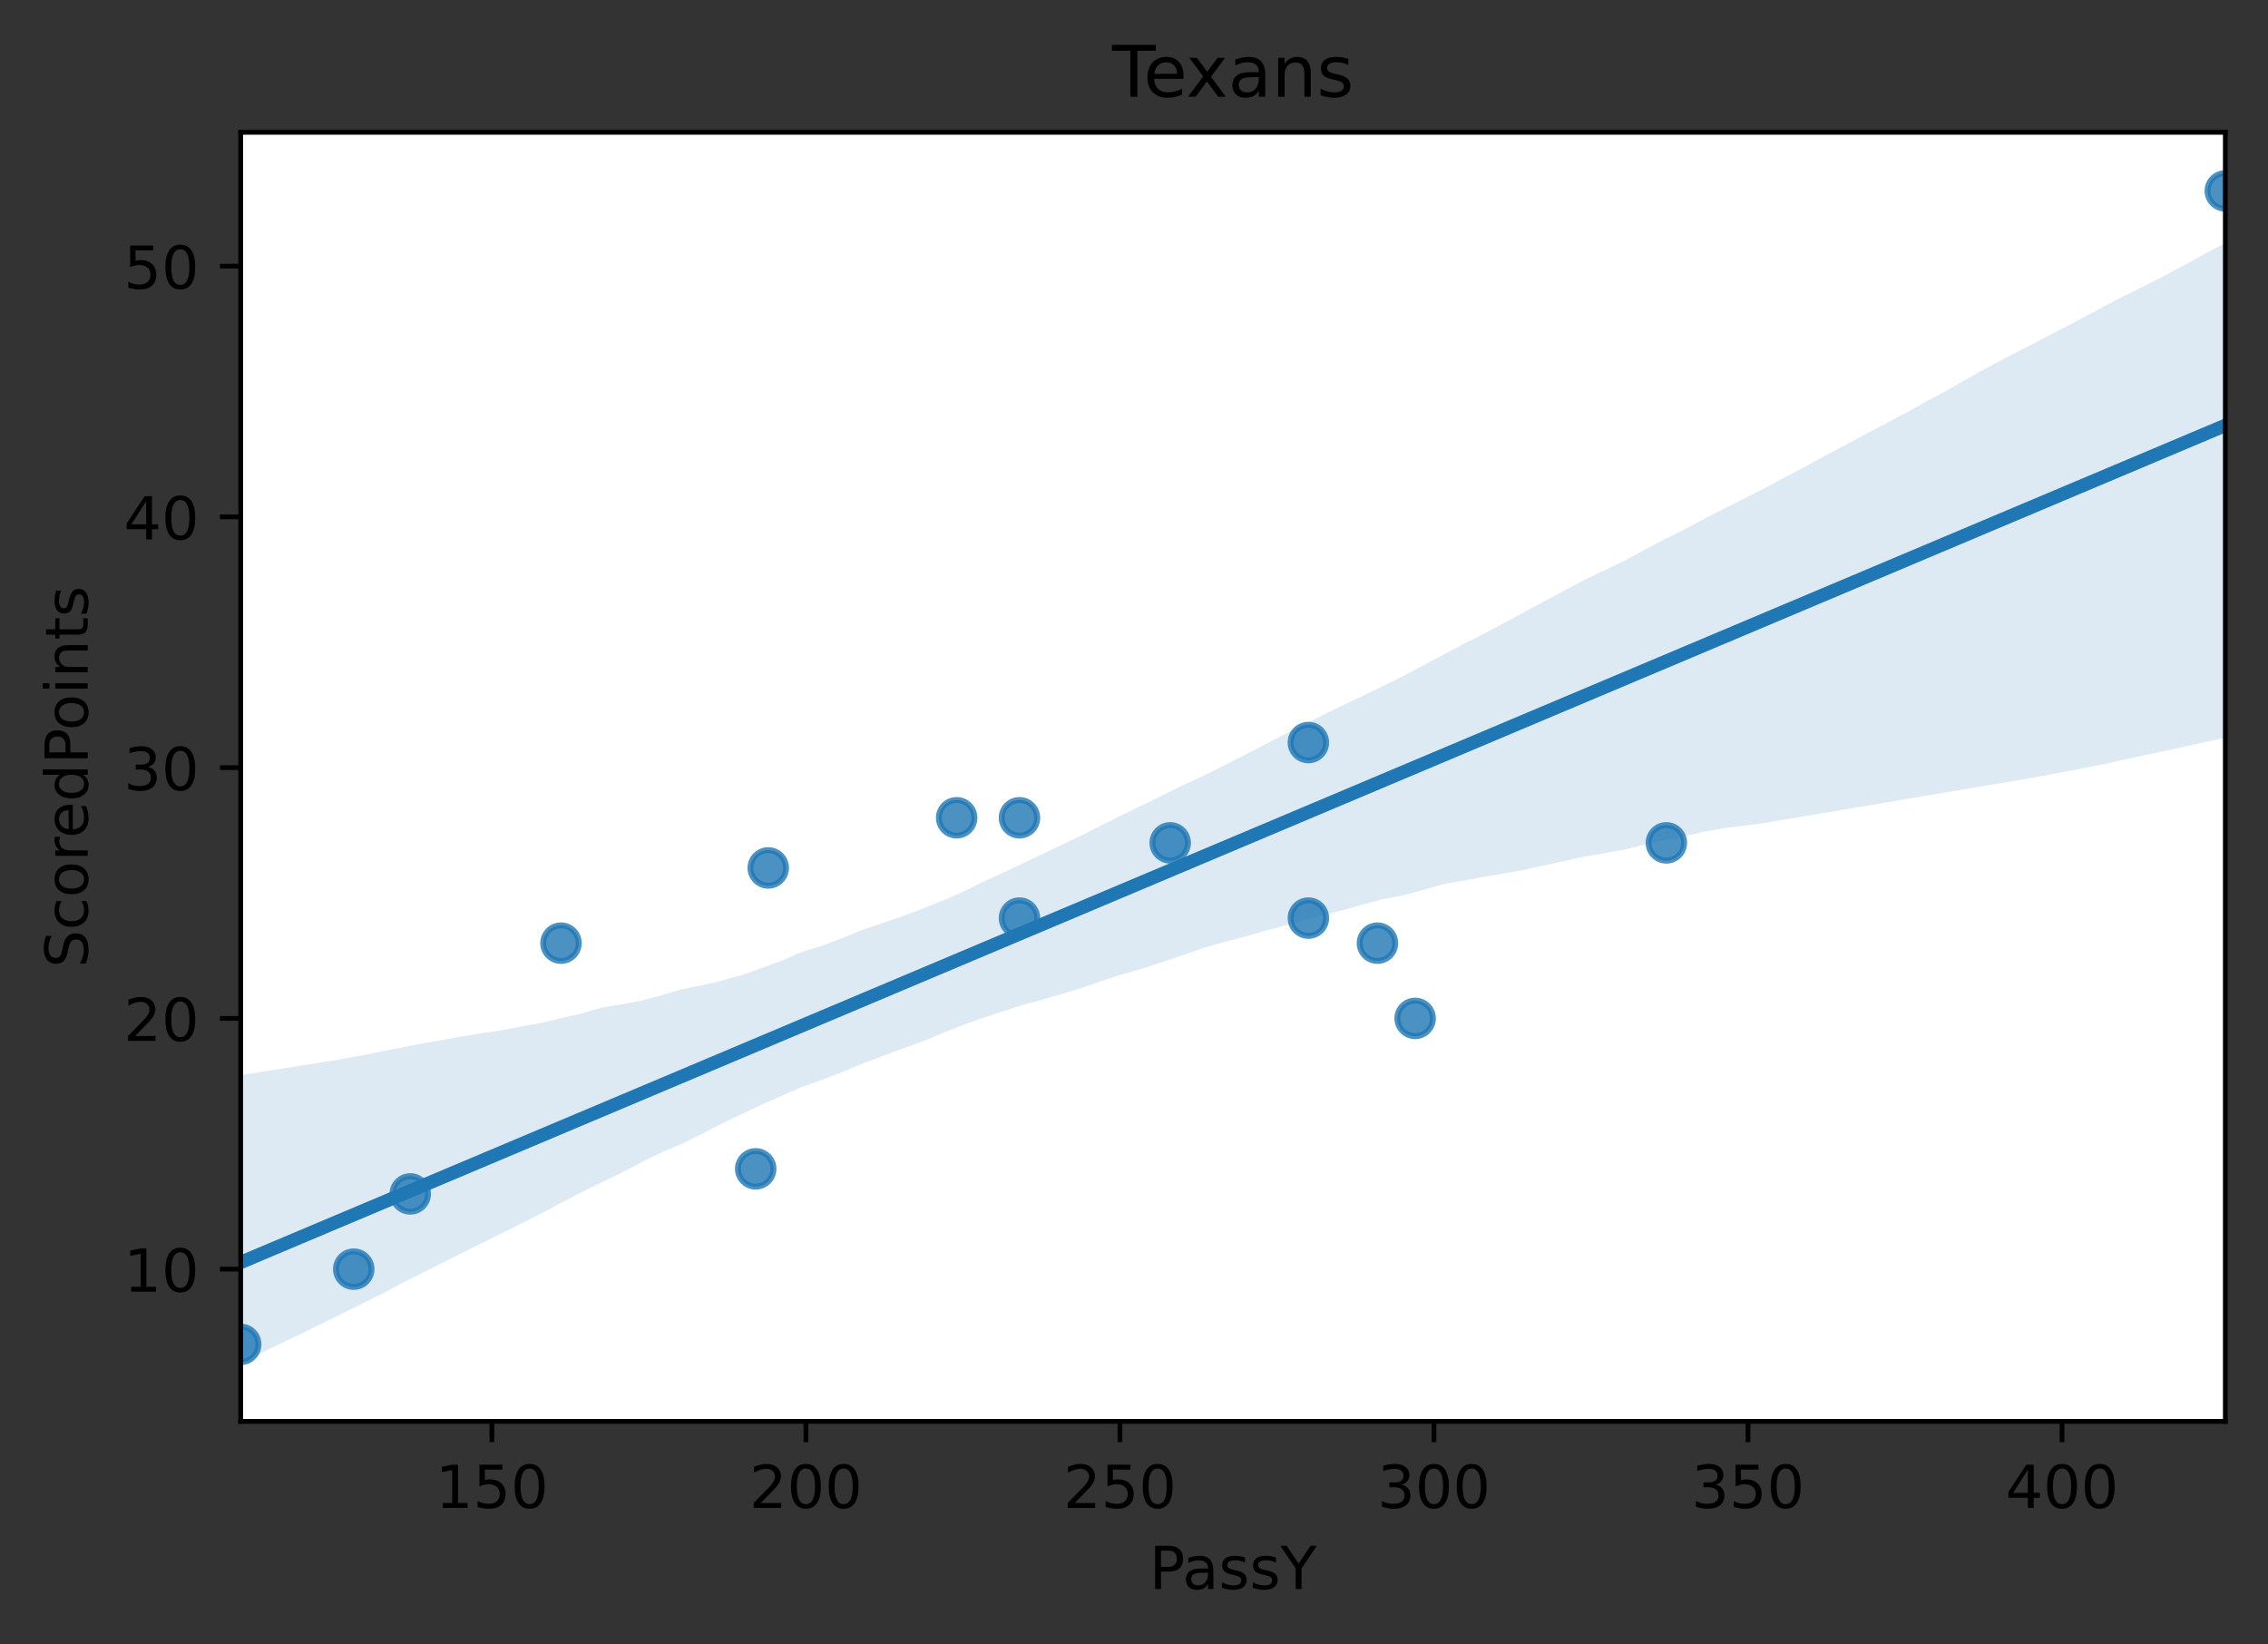 <?xml version="1.0" encoding="utf-8" standalone="no"?>
<!DOCTYPE svg PUBLIC "-//W3C//DTD SVG 1.1//EN"
  "http://www.w3.org/Graphics/SVG/1.1/DTD/svg11.dtd">
<!-- Created with matplotlib (https://matplotlib.org/) -->
<svg height="277.314pt" version="1.1" viewBox="0 0 382.603 277.314" width="382.603pt" xmlns="http://www.w3.org/2000/svg" xmlns:xlink="http://www.w3.org/1999/xlink">
 <rect x="0" y="0" width="382.603" height="277.314" fill="#333333" stroke="none"/>
 <defs>
  <style type="text/css">
*{stroke-linecap:butt;stroke-linejoin:round;}
  </style>
 </defs>
 <g id="figure_1">
  <g id="patch_1">
   <path d="M 0 277.314 
L 382.603 277.314 
L 382.603 0 
L 0 0 
z
" style="fill:none;"/>
  </g>
  <g id="axes_1">
   <g id="patch_2">
    <path d="M 40.603 239.758 
L 375.403 239.758 
L 375.403 22.318 
L 40.603 22.318 
z
" style="fill:#ffffff;"/>
   </g>
   <g id="PathCollection_1">
    <defs>
     <path d="M 0 3 
C 0.796 3 1.559 2.684 2.121 2.121 
C 2.684 1.559 3 0.796 3 0 
C 3 -0.796 2.684 -1.559 2.121 -2.121 
C 1.559 -2.684 0.796 -3 0 -3 
C -0.796 -3 -1.559 -2.684 -2.121 -2.121 
C -2.684 -1.559 -3 -0.796 -3 0 
C -3 0.796 -2.684 1.559 -2.121 2.121 
C -1.559 2.684 -0.796 3 0 3 
z
" id="m379be40151" style="stroke:#1f77b4;stroke-opacity:0.8;"/>
    </defs>
    <g clip-path="url(#p07ebb35bd9)">
     <use style="fill:#1f77b4;fill-opacity:0.8;stroke:#1f77b4;stroke-opacity:0.8;" x="171.98" xlink:href="#m379be40151" y="137.945"/>
     <use style="fill:#1f77b4;fill-opacity:0.8;stroke:#1f77b4;stroke-opacity:0.8;" x="69.209" xlink:href="#m379be40151" y="201.391"/>
     <use style="fill:#1f77b4;fill-opacity:0.8;stroke:#1f77b4;stroke-opacity:0.8;" x="281.108" xlink:href="#m379be40151" y="142.175"/>
     <use style="fill:#1f77b4;fill-opacity:0.8;stroke:#1f77b4;stroke-opacity:0.8;" x="59.674" xlink:href="#m379be40151" y="214.08"/>
     <use style="fill:#1f77b4;fill-opacity:0.8;stroke:#1f77b4;stroke-opacity:0.8;" x="375.403" xlink:href="#m379be40151" y="32.202"/>
     <use style="fill:#1f77b4;fill-opacity:0.8;stroke:#1f77b4;stroke-opacity:0.8;" x="220.717" xlink:href="#m379be40151" y="125.256"/>
     <use style="fill:#1f77b4;fill-opacity:0.8;stroke:#1f77b4;stroke-opacity:0.8;" x="232.371" xlink:href="#m379be40151" y="159.093"/>
     <use style="fill:#1f77b4;fill-opacity:0.8;stroke:#1f77b4;stroke-opacity:0.8;" x="197.408" xlink:href="#m379be40151" y="142.175"/>
     <use style="fill:#1f77b4;fill-opacity:0.8;stroke:#1f77b4;stroke-opacity:0.8;" x="129.601" xlink:href="#m379be40151" y="146.404"/>
     <use style="fill:#1f77b4;fill-opacity:0.8;stroke:#1f77b4;stroke-opacity:0.8;" x="40.603" xlink:href="#m379be40151" y="226.769"/>
     <use style="fill:#1f77b4;fill-opacity:0.8;stroke:#1f77b4;stroke-opacity:0.8;" x="238.728" xlink:href="#m379be40151" y="171.783"/>
     <use style="fill:#1f77b4;fill-opacity:0.8;stroke:#1f77b4;stroke-opacity:0.8;" x="161.385" xlink:href="#m379be40151" y="137.945"/>
     <use style="fill:#1f77b4;fill-opacity:0.8;stroke:#1f77b4;stroke-opacity:0.8;" x="220.717" xlink:href="#m379be40151" y="154.864"/>
     <use style="fill:#1f77b4;fill-opacity:0.8;stroke:#1f77b4;stroke-opacity:0.8;" x="171.98" xlink:href="#m379be40151" y="154.864"/>
     <use style="fill:#1f77b4;fill-opacity:0.8;stroke:#1f77b4;stroke-opacity:0.8;" x="94.637" xlink:href="#m379be40151" y="159.093"/>
     <use style="fill:#1f77b4;fill-opacity:0.8;stroke:#1f77b4;stroke-opacity:0.8;" x="127.482" xlink:href="#m379be40151" y="197.161"/>
    </g>
   </g>
   <g id="PolyCollection_1">
    <path clip-path="url(#p07ebb35bd9)" d="M 40.603 181.369 
L 40.603 229.874 
L 43.985 228.247 
L 47.367 226.619 
L 50.749 224.992 
L 54.13 223.347 
L 57.512 221.672 
L 60.894 219.998 
L 64.276 218.323 
L 67.658 216.509 
L 71.039 214.805 
L 74.421 213.124 
L 77.803 211.407 
L 81.185 209.73 
L 84.567 208.052 
L 87.949 206.375 
L 91.33 204.668 
L 94.712 202.862 
L 98.094 201.092 
L 101.476 199.448 
L 104.858 197.82 
L 108.239 196.033 
L 111.621 194.376 
L 115.003 192.953 
L 118.385 191.275 
L 121.767 189.531 
L 125.149 187.916 
L 128.53 186.309 
L 131.912 184.832 
L 135.294 183.326 
L 138.676 182.156 
L 142.058 180.835 
L 145.439 179.436 
L 148.821 178.155 
L 152.203 176.899 
L 155.585 175.696 
L 158.967 174.273 
L 162.349 172.926 
L 165.73 171.738 
L 169.112 170.624 
L 172.494 169.508 
L 175.876 168.612 
L 179.258 167.614 
L 182.639 166.598 
L 186.021 165.407 
L 189.403 164.311 
L 192.785 163.36 
L 196.167 162.267 
L 199.549 161.121 
L 202.93 159.929 
L 206.312 158.947 
L 209.694 158.08 
L 213.076 157.096 
L 216.458 156.198 
L 219.839 155.278 
L 223.221 154.333 
L 226.603 153.516 
L 229.985 152.523 
L 233.367 151.66 
L 236.749 151.014 
L 240.13 150.086 
L 243.512 149.131 
L 246.894 148.559 
L 250.276 147.915 
L 253.658 147.353 
L 257.039 146.742 
L 260.421 145.987 
L 263.803 145.258 
L 267.185 144.502 
L 270.567 143.94 
L 273.949 143.321 
L 277.33 142.498 
L 280.712 141.758 
L 284.094 141.059 
L 287.476 140.295 
L 290.858 139.677 
L 294.239 139.274 
L 297.621 138.81 
L 301.003 138.245 
L 304.385 137.68 
L 307.767 137.114 
L 311.149 136.548 
L 314.53 135.977 
L 317.912 135.406 
L 321.294 134.835 
L 324.676 134.264 
L 328.058 133.692 
L 331.439 133.121 
L 334.821 132.549 
L 338.203 131.978 
L 341.585 131.406 
L 344.967 130.81 
L 348.349 130.163 
L 351.73 129.514 
L 355.112 128.851 
L 358.494 128.114 
L 361.876 127.376 
L 365.258 126.642 
L 368.639 125.909 
L 372.021 125.174 
L 375.403 124.438 
L 375.403 40.973 
L 375.403 40.973 
L 372.021 42.759 
L 368.639 44.64 
L 365.258 46.457 
L 361.876 48.176 
L 358.494 49.832 
L 355.112 51.594 
L 351.73 53.404 
L 348.349 55.201 
L 344.967 56.95 
L 341.585 58.699 
L 338.203 60.447 
L 334.821 62.235 
L 331.439 64.151 
L 328.058 66.068 
L 324.676 67.893 
L 321.294 69.753 
L 317.912 71.551 
L 314.53 73.327 
L 311.149 75.136 
L 307.767 76.948 
L 304.385 78.793 
L 301.003 80.572 
L 297.621 82.376 
L 294.239 84.113 
L 290.858 85.798 
L 287.476 87.513 
L 284.094 89.344 
L 280.712 91.002 
L 277.33 92.802 
L 273.949 94.638 
L 270.567 96.247 
L 267.185 97.859 
L 263.803 99.671 
L 260.421 101.487 
L 257.039 103.303 
L 253.658 105.119 
L 250.276 106.935 
L 246.894 108.632 
L 243.512 110.428 
L 240.13 112.224 
L 236.749 114.021 
L 233.367 115.683 
L 229.985 117.342 
L 226.603 118.929 
L 223.221 120.584 
L 219.839 122.313 
L 216.458 123.982 
L 213.076 125.731 
L 209.694 127.488 
L 206.312 129.22 
L 202.93 130.904 
L 199.549 132.449 
L 196.167 134.134 
L 192.785 135.798 
L 189.403 137.414 
L 186.021 139.12 
L 182.639 140.829 
L 179.258 142.438 
L 175.876 144.047 
L 172.494 145.657 
L 169.112 147.269 
L 165.73 148.8 
L 162.349 150.477 
L 158.967 151.943 
L 155.585 153.302 
L 152.203 154.563 
L 148.821 155.726 
L 145.439 156.864 
L 142.058 158.231 
L 138.676 159.533 
L 135.294 160.57 
L 131.912 162.023 
L 128.53 163.265 
L 125.149 164.468 
L 121.767 165.42 
L 118.385 166.214 
L 115.003 166.866 
L 111.621 167.881 
L 108.239 168.777 
L 104.858 169.41 
L 101.476 169.977 
L 98.094 170.962 
L 94.712 171.727 
L 91.33 172.549 
L 87.949 173.135 
L 84.567 173.794 
L 81.185 174.3 
L 77.803 174.853 
L 74.421 175.466 
L 71.039 176.051 
L 67.658 176.712 
L 64.276 177.383 
L 60.894 178.055 
L 57.512 178.676 
L 54.13 179.215 
L 50.749 179.753 
L 47.367 180.292 
L 43.985 180.831 
L 40.603 181.369 
z
" style="fill:#1f77b4;fill-opacity:0.15;"/>
   </g>
   <g id="matplotlib.axis_1">
    <g id="xtick_1">
     <g id="line2d_1">
      <defs>
       <path d="M 0 0 
L 0 3.5 
" id="m91dc7fddc4" style="stroke:#000000;stroke-width:0.8;"/>
      </defs>
      <g>
       <use style="stroke:#000000;stroke-width:0.8;" x="82.983" xlink:href="#m91dc7fddc4" y="239.758"/>
      </g>
     </g>
     <g id="text_1">
      <!-- 150 -->
      <defs>
       <path d="M 12.406 8.297 
L 28.516 8.297 
L 28.516 63.922 
L 10.984 60.406 
L 10.984 69.391 
L 28.422 72.906 
L 38.281 72.906 
L 38.281 8.297 
L 54.391 8.297 
L 54.391 0 
L 12.406 0 
z
" id="DejaVuSans-49"/>
       <path d="M 10.797 72.906 
L 49.516 72.906 
L 49.516 64.594 
L 19.828 64.594 
L 19.828 46.734 
Q 21.969 47.469 24.109 47.828 
Q 26.266 48.188 28.422 48.188 
Q 40.625 48.188 47.75 41.5 
Q 54.891 34.812 54.891 23.391 
Q 54.891 11.625 47.562 5.094 
Q 40.234 -1.422 26.906 -1.422 
Q 22.312 -1.422 17.547 -0.641 
Q 12.797 0.141 7.719 1.703 
L 7.719 11.625 
Q 12.109 9.234 16.797 8.062 
Q 21.484 6.891 26.703 6.891 
Q 35.156 6.891 40.078 11.328 
Q 45.016 15.766 45.016 23.391 
Q 45.016 31 40.078 35.438 
Q 35.156 39.891 26.703 39.891 
Q 22.75 39.891 18.812 39.016 
Q 14.891 38.141 10.797 36.281 
z
" id="DejaVuSans-53"/>
       <path d="M 31.781 66.406 
Q 24.172 66.406 20.328 58.906 
Q 16.5 51.422 16.5 36.375 
Q 16.5 21.391 20.328 13.891 
Q 24.172 6.391 31.781 6.391 
Q 39.453 6.391 43.281 13.891 
Q 47.125 21.391 47.125 36.375 
Q 47.125 51.422 43.281 58.906 
Q 39.453 66.406 31.781 66.406 
z
M 31.781 74.219 
Q 44.047 74.219 50.516 64.516 
Q 56.984 54.828 56.984 36.375 
Q 56.984 17.969 50.516 8.266 
Q 44.047 -1.422 31.781 -1.422 
Q 19.531 -1.422 13.062 8.266 
Q 6.594 17.969 6.594 36.375 
Q 6.594 54.828 13.062 64.516 
Q 19.531 74.219 31.781 74.219 
z
" id="DejaVuSans-48"/>
      </defs>
      <g transform="translate(73.439 254.357)scale(0.1 -0.1)">
       <use xlink:href="#DejaVuSans-49"/>
       <use x="63.623" xlink:href="#DejaVuSans-53"/>
       <use x="127.246" xlink:href="#DejaVuSans-48"/>
      </g>
     </g>
    </g>
    <g id="xtick_2">
     <g id="line2d_2">
      <g>
       <use style="stroke:#000000;stroke-width:0.8;" x="135.958" xlink:href="#m91dc7fddc4" y="239.758"/>
      </g>
     </g>
     <g id="text_2">
      <!-- 200 -->
      <defs>
       <path d="M 19.188 8.297 
L 53.609 8.297 
L 53.609 0 
L 7.328 0 
L 7.328 8.297 
Q 12.938 14.109 22.625 23.891 
Q 32.328 33.688 34.812 36.531 
Q 39.547 41.844 41.422 45.531 
Q 43.312 49.219 43.312 52.781 
Q 43.312 58.594 39.234 62.25 
Q 35.156 65.922 28.609 65.922 
Q 23.969 65.922 18.812 64.312 
Q 13.672 62.703 7.812 59.422 
L 7.812 69.391 
Q 13.766 71.781 18.938 73 
Q 24.125 74.219 28.422 74.219 
Q 39.75 74.219 46.484 68.547 
Q 53.219 62.891 53.219 53.422 
Q 53.219 48.922 51.531 44.891 
Q 49.859 40.875 45.406 35.406 
Q 44.188 33.984 37.641 27.219 
Q 31.109 20.453 19.188 8.297 
z
" id="DejaVuSans-50"/>
      </defs>
      <g transform="translate(126.414 254.357)scale(0.1 -0.1)">
       <use xlink:href="#DejaVuSans-50"/>
       <use x="63.623" xlink:href="#DejaVuSans-48"/>
       <use x="127.246" xlink:href="#DejaVuSans-48"/>
      </g>
     </g>
    </g>
    <g id="xtick_3">
     <g id="line2d_3">
      <g>
       <use style="stroke:#000000;stroke-width:0.8;" x="188.932" xlink:href="#m91dc7fddc4" y="239.758"/>
      </g>
     </g>
     <g id="text_3">
      <!-- 250 -->
      <g transform="translate(179.388 254.357)scale(0.1 -0.1)">
       <use xlink:href="#DejaVuSans-50"/>
       <use x="63.623" xlink:href="#DejaVuSans-53"/>
       <use x="127.246" xlink:href="#DejaVuSans-48"/>
      </g>
     </g>
    </g>
    <g id="xtick_4">
     <g id="line2d_4">
      <g>
       <use style="stroke:#000000;stroke-width:0.8;" x="241.907" xlink:href="#m91dc7fddc4" y="239.758"/>
      </g>
     </g>
     <g id="text_4">
      <!-- 300 -->
      <defs>
       <path d="M 40.578 39.312 
Q 47.656 37.797 51.625 33 
Q 55.609 28.219 55.609 21.188 
Q 55.609 10.406 48.188 4.484 
Q 40.766 -1.422 27.094 -1.422 
Q 22.516 -1.422 17.656 -0.516 
Q 12.797 0.391 7.625 2.203 
L 7.625 11.719 
Q 11.719 9.328 16.594 8.109 
Q 21.484 6.891 26.812 6.891 
Q 36.078 6.891 40.938 10.547 
Q 45.797 14.203 45.797 21.188 
Q 45.797 27.641 41.281 31.266 
Q 36.766 34.906 28.719 34.906 
L 20.219 34.906 
L 20.219 43.016 
L 29.109 43.016 
Q 36.375 43.016 40.234 45.922 
Q 44.094 48.828 44.094 54.297 
Q 44.094 59.906 40.109 62.906 
Q 36.141 65.922 28.719 65.922 
Q 24.656 65.922 20.016 65.031 
Q 15.375 64.156 9.812 62.312 
L 9.812 71.094 
Q 15.438 72.656 20.344 73.438 
Q 25.25 74.219 29.594 74.219 
Q 40.828 74.219 47.359 69.109 
Q 53.906 64.016 53.906 55.328 
Q 53.906 49.266 50.438 45.094 
Q 46.969 40.922 40.578 39.312 
z
" id="DejaVuSans-51"/>
      </defs>
      <g transform="translate(232.363 254.357)scale(0.1 -0.1)">
       <use xlink:href="#DejaVuSans-51"/>
       <use x="63.623" xlink:href="#DejaVuSans-48"/>
       <use x="127.246" xlink:href="#DejaVuSans-48"/>
      </g>
     </g>
    </g>
    <g id="xtick_5">
     <g id="line2d_5">
      <g>
       <use style="stroke:#000000;stroke-width:0.8;" x="294.882" xlink:href="#m91dc7fddc4" y="239.758"/>
      </g>
     </g>
     <g id="text_5">
      <!-- 350 -->
      <g transform="translate(285.338 254.357)scale(0.1 -0.1)">
       <use xlink:href="#DejaVuSans-51"/>
       <use x="63.623" xlink:href="#DejaVuSans-53"/>
       <use x="127.246" xlink:href="#DejaVuSans-48"/>
      </g>
     </g>
    </g>
    <g id="xtick_6">
     <g id="line2d_6">
      <g>
       <use style="stroke:#000000;stroke-width:0.8;" x="347.856" xlink:href="#m91dc7fddc4" y="239.758"/>
      </g>
     </g>
     <g id="text_6">
      <!-- 400 -->
      <defs>
       <path d="M 37.797 64.312 
L 12.891 25.391 
L 37.797 25.391 
z
M 35.203 72.906 
L 47.609 72.906 
L 47.609 25.391 
L 58.016 25.391 
L 58.016 17.188 
L 47.609 17.188 
L 47.609 0 
L 37.797 0 
L 37.797 17.188 
L 4.891 17.188 
L 4.891 26.703 
z
" id="DejaVuSans-52"/>
      </defs>
      <g transform="translate(338.313 254.357)scale(0.1 -0.1)">
       <use xlink:href="#DejaVuSans-52"/>
       <use x="63.623" xlink:href="#DejaVuSans-48"/>
       <use x="127.246" xlink:href="#DejaVuSans-48"/>
      </g>
     </g>
    </g>
    <g id="text_7">
     <!-- PassY -->
     <defs>
      <path d="M 19.672 64.797 
L 19.672 37.406 
L 32.078 37.406 
Q 38.969 37.406 42.719 40.969 
Q 46.484 44.531 46.484 51.125 
Q 46.484 57.672 42.719 61.234 
Q 38.969 64.797 32.078 64.797 
z
M 9.812 72.906 
L 32.078 72.906 
Q 44.344 72.906 50.609 67.359 
Q 56.891 61.812 56.891 51.125 
Q 56.891 40.328 50.609 34.812 
Q 44.344 29.297 32.078 29.297 
L 19.672 29.297 
L 19.672 0 
L 9.812 0 
z
" id="DejaVuSans-80"/>
      <path d="M 34.281 27.484 
Q 23.391 27.484 19.188 25 
Q 14.984 22.516 14.984 16.5 
Q 14.984 11.719 18.141 8.906 
Q 21.297 6.109 26.703 6.109 
Q 34.188 6.109 38.703 11.406 
Q 43.219 16.703 43.219 25.484 
L 43.219 27.484 
z
M 52.203 31.203 
L 52.203 0 
L 43.219 0 
L 43.219 8.297 
Q 40.141 3.328 35.547 0.953 
Q 30.953 -1.422 24.312 -1.422 
Q 15.922 -1.422 10.953 3.297 
Q 6 8.016 6 15.922 
Q 6 25.141 12.172 29.828 
Q 18.359 34.516 30.609 34.516 
L 43.219 34.516 
L 43.219 35.406 
Q 43.219 41.609 39.141 45 
Q 35.062 48.391 27.688 48.391 
Q 23 48.391 18.547 47.266 
Q 14.109 46.141 10.016 43.891 
L 10.016 52.203 
Q 14.938 54.109 19.578 55.047 
Q 24.219 56 28.609 56 
Q 40.484 56 46.344 49.844 
Q 52.203 43.703 52.203 31.203 
z
" id="DejaVuSans-97"/>
      <path d="M 44.281 53.078 
L 44.281 44.578 
Q 40.484 46.531 36.375 47.5 
Q 32.281 48.484 27.875 48.484 
Q 21.188 48.484 17.844 46.438 
Q 14.5 44.391 14.5 40.281 
Q 14.5 37.156 16.891 35.375 
Q 19.281 33.594 26.516 31.984 
L 29.594 31.297 
Q 39.156 29.25 43.188 25.516 
Q 47.219 21.781 47.219 15.094 
Q 47.219 7.469 41.188 3.016 
Q 35.156 -1.422 24.609 -1.422 
Q 20.219 -1.422 15.453 -0.562 
Q 10.688 0.297 5.422 2 
L 5.422 11.281 
Q 10.406 8.688 15.234 7.391 
Q 20.062 6.109 24.812 6.109 
Q 31.156 6.109 34.562 8.281 
Q 37.984 10.453 37.984 14.406 
Q 37.984 18.062 35.516 20.016 
Q 33.062 21.969 24.703 23.781 
L 21.578 24.516 
Q 13.234 26.266 9.516 29.906 
Q 5.812 33.547 5.812 39.891 
Q 5.812 47.609 11.281 51.797 
Q 16.75 56 26.812 56 
Q 31.781 56 36.172 55.266 
Q 40.578 54.547 44.281 53.078 
z
" id="DejaVuSans-115"/>
      <path d="M -0.203 72.906 
L 10.406 72.906 
L 30.609 42.922 
L 50.688 72.906 
L 61.281 72.906 
L 35.5 34.719 
L 35.5 0 
L 25.594 0 
L 25.594 34.719 
z
" id="DejaVuSans-89"/>
     </defs>
     <g transform="translate(193.886 268.035)scale(0.1 -0.1)">
      <use xlink:href="#DejaVuSans-80"/>
      <use x="55.803" xlink:href="#DejaVuSans-97"/>
      <use x="117.082" xlink:href="#DejaVuSans-115"/>
      <use x="169.182" xlink:href="#DejaVuSans-115"/>
      <use x="221.281" xlink:href="#DejaVuSans-89"/>
     </g>
    </g>
   </g>
   <g id="matplotlib.axis_2">
    <g id="ytick_1">
     <g id="line2d_7">
      <defs>
       <path d="M 0 0 
L -3.5 0 
" id="m6485067df8" style="stroke:#000000;stroke-width:0.8;"/>
      </defs>
      <g>
       <use style="stroke:#000000;stroke-width:0.8;" x="40.603" xlink:href="#m6485067df8" y="214.08"/>
      </g>
     </g>
     <g id="text_8">
      <!-- 10 -->
      <g transform="translate(20.878 217.879)scale(0.1 -0.1)">
       <use xlink:href="#DejaVuSans-49"/>
       <use x="63.623" xlink:href="#DejaVuSans-48"/>
      </g>
     </g>
    </g>
    <g id="ytick_2">
     <g id="line2d_8">
      <g>
       <use style="stroke:#000000;stroke-width:0.8;" x="40.603" xlink:href="#m6485067df8" y="171.783"/>
      </g>
     </g>
     <g id="text_9">
      <!-- 20 -->
      <g transform="translate(20.878 175.582)scale(0.1 -0.1)">
       <use xlink:href="#DejaVuSans-50"/>
       <use x="63.623" xlink:href="#DejaVuSans-48"/>
      </g>
     </g>
    </g>
    <g id="ytick_3">
     <g id="line2d_9">
      <g>
       <use style="stroke:#000000;stroke-width:0.8;" x="40.603" xlink:href="#m6485067df8" y="129.485"/>
      </g>
     </g>
     <g id="text_10">
      <!-- 30 -->
      <g transform="translate(20.878 133.285)scale(0.1 -0.1)">
       <use xlink:href="#DejaVuSans-51"/>
       <use x="63.623" xlink:href="#DejaVuSans-48"/>
      </g>
     </g>
    </g>
    <g id="ytick_4">
     <g id="line2d_10">
      <g>
       <use style="stroke:#000000;stroke-width:0.8;" x="40.603" xlink:href="#m6485067df8" y="87.188"/>
      </g>
     </g>
     <g id="text_11">
      <!-- 40 -->
      <g transform="translate(20.878 90.987)scale(0.1 -0.1)">
       <use xlink:href="#DejaVuSans-52"/>
       <use x="63.623" xlink:href="#DejaVuSans-48"/>
      </g>
     </g>
    </g>
    <g id="ytick_5">
     <g id="line2d_11">
      <g>
       <use style="stroke:#000000;stroke-width:0.8;" x="40.603" xlink:href="#m6485067df8" y="44.891"/>
      </g>
     </g>
     <g id="text_12">
      <!-- 50 -->
      <g transform="translate(20.878 48.69)scale(0.1 -0.1)">
       <use xlink:href="#DejaVuSans-53"/>
       <use x="63.623" xlink:href="#DejaVuSans-48"/>
      </g>
     </g>
    </g>
    <g id="text_13">
     <!-- ScoredPoints -->
     <defs>
      <path d="M 53.516 70.516 
L 53.516 60.891 
Q 47.906 63.578 42.922 64.891 
Q 37.938 66.219 33.297 66.219 
Q 25.25 66.219 20.875 63.094 
Q 16.5 59.969 16.5 54.203 
Q 16.5 49.359 19.406 46.891 
Q 22.312 44.438 30.422 42.922 
L 36.375 41.703 
Q 47.406 39.594 52.656 34.297 
Q 57.906 29 57.906 20.125 
Q 57.906 9.516 50.797 4.047 
Q 43.703 -1.422 29.984 -1.422 
Q 24.812 -1.422 18.969 -0.25 
Q 13.141 0.922 6.891 3.219 
L 6.891 13.375 
Q 12.891 10.016 18.656 8.297 
Q 24.422 6.594 29.984 6.594 
Q 38.422 6.594 43.016 9.906 
Q 47.609 13.234 47.609 19.391 
Q 47.609 24.75 44.312 27.781 
Q 41.016 30.812 33.5 32.328 
L 27.484 33.5 
Q 16.453 35.688 11.516 40.375 
Q 6.594 45.062 6.594 53.422 
Q 6.594 63.094 13.406 68.656 
Q 20.219 74.219 32.172 74.219 
Q 37.312 74.219 42.625 73.281 
Q 47.953 72.359 53.516 70.516 
z
" id="DejaVuSans-83"/>
      <path d="M 48.781 52.594 
L 48.781 44.188 
Q 44.969 46.297 41.141 47.344 
Q 37.312 48.391 33.406 48.391 
Q 24.656 48.391 19.812 42.844 
Q 14.984 37.312 14.984 27.297 
Q 14.984 17.281 19.812 11.734 
Q 24.656 6.203 33.406 6.203 
Q 37.312 6.203 41.141 7.25 
Q 44.969 8.297 48.781 10.406 
L 48.781 2.094 
Q 45.016 0.344 40.984 -0.531 
Q 36.969 -1.422 32.422 -1.422 
Q 20.062 -1.422 12.781 6.344 
Q 5.516 14.109 5.516 27.297 
Q 5.516 40.672 12.859 48.328 
Q 20.219 56 33.016 56 
Q 37.156 56 41.109 55.141 
Q 45.062 54.297 48.781 52.594 
z
" id="DejaVuSans-99"/>
      <path d="M 30.609 48.391 
Q 23.391 48.391 19.188 42.75 
Q 14.984 37.109 14.984 27.297 
Q 14.984 17.484 19.156 11.844 
Q 23.344 6.203 30.609 6.203 
Q 37.797 6.203 41.984 11.859 
Q 46.188 17.531 46.188 27.297 
Q 46.188 37.016 41.984 42.703 
Q 37.797 48.391 30.609 48.391 
z
M 30.609 56 
Q 42.328 56 49.016 48.375 
Q 55.719 40.766 55.719 27.297 
Q 55.719 13.875 49.016 6.219 
Q 42.328 -1.422 30.609 -1.422 
Q 18.844 -1.422 12.172 6.219 
Q 5.516 13.875 5.516 27.297 
Q 5.516 40.766 12.172 48.375 
Q 18.844 56 30.609 56 
z
" id="DejaVuSans-111"/>
      <path d="M 41.109 46.297 
Q 39.594 47.172 37.812 47.578 
Q 36.031 48 33.891 48 
Q 26.266 48 22.188 43.047 
Q 18.109 38.094 18.109 28.812 
L 18.109 0 
L 9.078 0 
L 9.078 54.688 
L 18.109 54.688 
L 18.109 46.188 
Q 20.953 51.172 25.484 53.578 
Q 30.031 56 36.531 56 
Q 37.453 56 38.578 55.875 
Q 39.703 55.766 41.062 55.516 
z
" id="DejaVuSans-114"/>
      <path d="M 56.203 29.594 
L 56.203 25.203 
L 14.891 25.203 
Q 15.484 15.922 20.484 11.062 
Q 25.484 6.203 34.422 6.203 
Q 39.594 6.203 44.453 7.469 
Q 49.312 8.734 54.109 11.281 
L 54.109 2.781 
Q 49.266 0.734 44.188 -0.344 
Q 39.109 -1.422 33.891 -1.422 
Q 20.797 -1.422 13.156 6.188 
Q 5.516 13.812 5.516 26.812 
Q 5.516 40.234 12.766 48.109 
Q 20.016 56 32.328 56 
Q 43.359 56 49.781 48.891 
Q 56.203 41.797 56.203 29.594 
z
M 47.219 32.234 
Q 47.125 39.594 43.094 43.984 
Q 39.062 48.391 32.422 48.391 
Q 24.906 48.391 20.391 44.141 
Q 15.875 39.891 15.188 32.172 
z
" id="DejaVuSans-101"/>
      <path d="M 45.406 46.391 
L 45.406 75.984 
L 54.391 75.984 
L 54.391 0 
L 45.406 0 
L 45.406 8.203 
Q 42.578 3.328 38.25 0.953 
Q 33.938 -1.422 27.875 -1.422 
Q 17.969 -1.422 11.734 6.484 
Q 5.516 14.406 5.516 27.297 
Q 5.516 40.188 11.734 48.094 
Q 17.969 56 27.875 56 
Q 33.938 56 38.25 53.625 
Q 42.578 51.266 45.406 46.391 
z
M 14.797 27.297 
Q 14.797 17.391 18.875 11.75 
Q 22.953 6.109 30.078 6.109 
Q 37.203 6.109 41.297 11.75 
Q 45.406 17.391 45.406 27.297 
Q 45.406 37.203 41.297 42.844 
Q 37.203 48.484 30.078 48.484 
Q 22.953 48.484 18.875 42.844 
Q 14.797 37.203 14.797 27.297 
z
" id="DejaVuSans-100"/>
      <path d="M 9.422 54.688 
L 18.406 54.688 
L 18.406 0 
L 9.422 0 
z
M 9.422 75.984 
L 18.406 75.984 
L 18.406 64.594 
L 9.422 64.594 
z
" id="DejaVuSans-105"/>
      <path d="M 54.891 33.016 
L 54.891 0 
L 45.906 0 
L 45.906 32.719 
Q 45.906 40.484 42.875 44.328 
Q 39.844 48.188 33.797 48.188 
Q 26.516 48.188 22.312 43.547 
Q 18.109 38.922 18.109 30.906 
L 18.109 0 
L 9.078 0 
L 9.078 54.688 
L 18.109 54.688 
L 18.109 46.188 
Q 21.344 51.125 25.703 53.562 
Q 30.078 56 35.797 56 
Q 45.219 56 50.047 50.172 
Q 54.891 44.344 54.891 33.016 
z
" id="DejaVuSans-110"/>
      <path d="M 18.312 70.219 
L 18.312 54.688 
L 36.812 54.688 
L 36.812 47.703 
L 18.312 47.703 
L 18.312 18.016 
Q 18.312 11.328 20.141 9.422 
Q 21.969 7.516 27.594 7.516 
L 36.812 7.516 
L 36.812 0 
L 27.594 0 
Q 17.188 0 13.234 3.875 
Q 9.281 7.766 9.281 18.016 
L 9.281 47.703 
L 2.688 47.703 
L 2.688 54.688 
L 9.281 54.688 
L 9.281 70.219 
z
" id="DejaVuSans-116"/>
     </defs>
     <g transform="translate(14.798 163.23)rotate(-90)scale(0.1 -0.1)">
      <use xlink:href="#DejaVuSans-83"/>
      <use x="63.477" xlink:href="#DejaVuSans-99"/>
      <use x="118.457" xlink:href="#DejaVuSans-111"/>
      <use x="179.639" xlink:href="#DejaVuSans-114"/>
      <use x="218.502" xlink:href="#DejaVuSans-101"/>
      <use x="280.025" xlink:href="#DejaVuSans-100"/>
      <use x="343.502" xlink:href="#DejaVuSans-80"/>
      <use x="400.18" xlink:href="#DejaVuSans-111"/>
      <use x="461.361" xlink:href="#DejaVuSans-105"/>
      <use x="489.145" xlink:href="#DejaVuSans-110"/>
      <use x="552.523" xlink:href="#DejaVuSans-116"/>
      <use x="591.732" xlink:href="#DejaVuSans-115"/>
     </g>
    </g>
   </g>
   <g id="line2d_12">
    <path clip-path="url(#p07ebb35bd9)" d="M 40.603 212.941 
L 43.985 211.515 
L 47.367 210.088 
L 50.749 208.662 
L 54.13 207.236 
L 57.512 205.81 
L 60.894 204.384 
L 64.276 202.958 
L 67.658 201.532 
L 71.039 200.106 
L 74.421 198.68 
L 77.803 197.253 
L 81.185 195.827 
L 84.567 194.401 
L 87.949 192.975 
L 91.33 191.549 
L 94.712 190.123 
L 98.094 188.697 
L 101.476 187.271 
L 104.858 185.845 
L 108.239 184.418 
L 111.621 182.992 
L 115.003 181.566 
L 118.385 180.14 
L 121.767 178.714 
L 125.149 177.288 
L 128.53 175.862 
L 131.912 174.436 
L 135.294 173.009 
L 138.676 171.583 
L 142.058 170.157 
L 145.439 168.731 
L 148.821 167.305 
L 152.203 165.879 
L 155.585 164.453 
L 158.967 163.027 
L 162.349 161.601 
L 165.73 160.174 
L 169.112 158.748 
L 172.494 157.322 
L 175.876 155.896 
L 179.258 154.47 
L 182.639 153.044 
L 186.021 151.618 
L 189.403 150.192 
L 192.785 148.766 
L 196.167 147.339 
L 199.549 145.913 
L 202.93 144.487 
L 206.312 143.061 
L 209.694 141.635 
L 213.076 140.209 
L 216.458 138.783 
L 219.839 137.357 
L 223.221 135.931 
L 226.603 134.504 
L 229.985 133.078 
L 233.367 131.652 
L 236.749 130.226 
L 240.13 128.8 
L 243.512 127.374 
L 246.894 125.948 
L 250.276 124.522 
L 253.658 123.096 
L 257.039 121.669 
L 260.421 120.243 
L 263.803 118.817 
L 267.185 117.391 
L 270.567 115.965 
L 273.949 114.539 
L 277.33 113.113 
L 280.712 111.687 
L 284.094 110.26 
L 287.476 108.834 
L 290.858 107.408 
L 294.239 105.982 
L 297.621 104.556 
L 301.003 103.13 
L 304.385 101.704 
L 307.767 100.278 
L 311.149 98.852 
L 314.53 97.425 
L 317.912 95.999 
L 321.294 94.573 
L 324.676 93.147 
L 328.058 91.721 
L 331.439 90.295 
L 334.821 88.869 
L 338.203 87.443 
L 341.585 86.017 
L 344.967 84.59 
L 348.349 83.164 
L 351.73 81.738 
L 355.112 80.312 
L 358.494 78.886 
L 361.876 77.46 
L 365.258 76.034 
L 368.639 74.608 
L 372.021 73.182 
L 375.403 71.755 
" style="fill:none;stroke:#1f77b4;stroke-linecap:square;stroke-width:2.25;"/>
   </g>
   <g id="patch_3">
    <path d="M 40.603 239.758 
L 40.603 22.318 
" style="fill:none;stroke:#000000;stroke-linecap:square;stroke-linejoin:miter;stroke-width:0.8;"/>
   </g>
   <g id="patch_4">
    <path d="M 375.403 239.758 
L 375.403 22.318 
" style="fill:none;stroke:#000000;stroke-linecap:square;stroke-linejoin:miter;stroke-width:0.8;"/>
   </g>
   <g id="patch_5">
    <path d="M 40.603 239.758 
L 375.403 239.758 
" style="fill:none;stroke:#000000;stroke-linecap:square;stroke-linejoin:miter;stroke-width:0.8;"/>
   </g>
   <g id="patch_6">
    <path d="M 40.603 22.318 
L 375.403 22.318 
" style="fill:none;stroke:#000000;stroke-linecap:square;stroke-linejoin:miter;stroke-width:0.8;"/>
   </g>
   <g id="text_14">
    <!-- Texans -->
    <defs>
     <path d="M -0.297 72.906 
L 61.375 72.906 
L 61.375 64.594 
L 35.5 64.594 
L 35.5 0 
L 25.594 0 
L 25.594 64.594 
L -0.297 64.594 
z
" id="DejaVuSans-84"/>
     <path d="M 54.891 54.688 
L 35.109 28.078 
L 55.906 0 
L 45.312 0 
L 29.391 21.484 
L 13.484 0 
L 2.875 0 
L 24.125 28.609 
L 4.688 54.688 
L 15.281 54.688 
L 29.781 35.203 
L 44.281 54.688 
z
" id="DejaVuSans-120"/>
    </defs>
    <g transform="translate(187.615 16.318)scale(0.12 -0.12)">
     <use xlink:href="#DejaVuSans-84"/>
     <use x="44.084" xlink:href="#DejaVuSans-101"/>
     <use x="103.857" xlink:href="#DejaVuSans-120"/>
     <use x="163.037" xlink:href="#DejaVuSans-97"/>
     <use x="224.316" xlink:href="#DejaVuSans-110"/>
     <use x="287.695" xlink:href="#DejaVuSans-115"/>
    </g>
   </g>
  </g>
 </g>
 <defs>
  <clipPath id="p07ebb35bd9">
   <rect height="217.44" width="334.8" x="40.603" y="22.318"/>
  </clipPath>
 </defs>
</svg>
